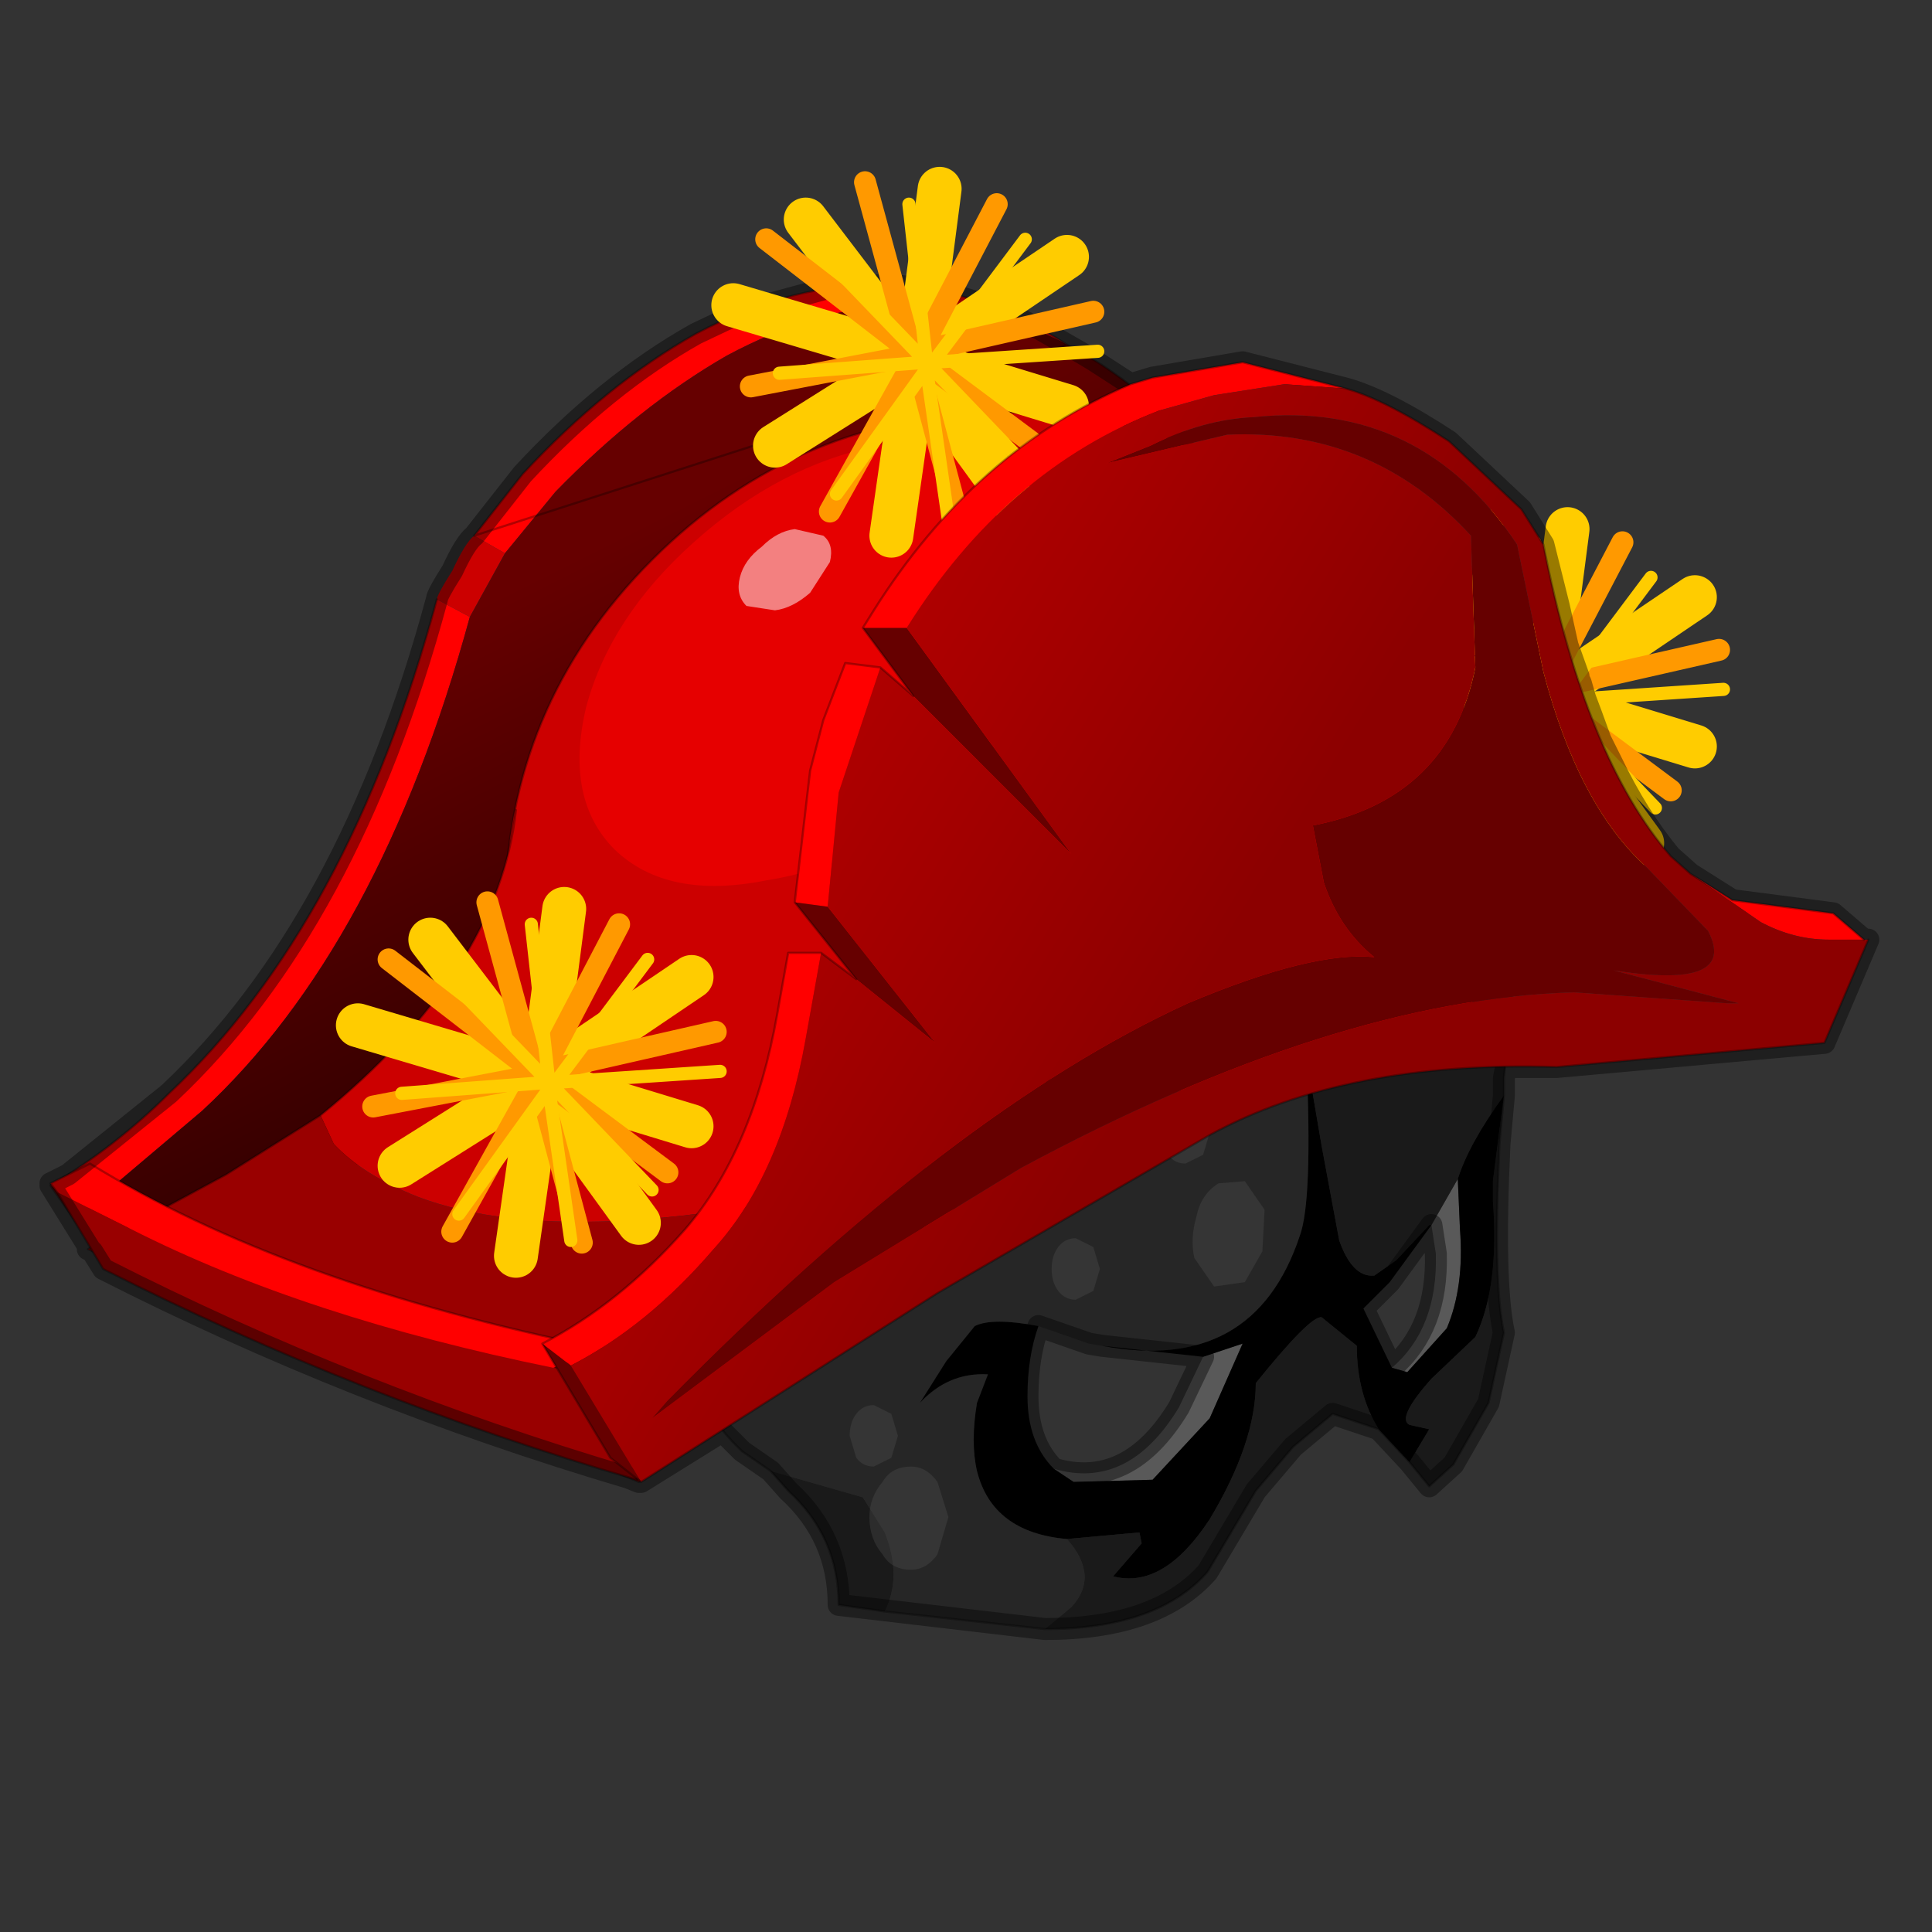 <?xml version="1.0" encoding="UTF-8" standalone="no"?>
<svg xmlns:xlink="http://www.w3.org/1999/xlink" height="440.0px" width="440.0px" xmlns="http://www.w3.org/2000/svg">
  <rect width="100%" height="100%" fill="#333333" stroke="none"/>
  <g transform="matrix(10.0, 0.0, 0.0, 10.0, 0.0, 0.0)">
    <use height="44.0" transform="matrix(1.0, 0.0, 0.0, 1.0, 0.0, 0.0)" width="44.0" xlink:href="#shape0"/>
  </g>
  <defs>
    <g id="shape0" transform="matrix(1.0, 0.0, 0.0, 1.0, 0.0, 0.0)">
      <path d="M44.0 44.0 L0.0 44.0 0.0 0.0 44.0 0.0 44.0 44.0" fill="#43adca" fill-opacity="0.0" fill-rule="evenodd" stroke="none"/>
      <path d="M33.45 19.2 Q34.4 19.45 34.65 20.35 L34.65 20.75 33.0 21.7 30.75 22.55 25.95 23.4 15.25 24.0 16.1 23.35 22.45 23.1 Q28.85 22.85 32.7 21.2 L33.1 21.0 Q34.55 20.0 33.45 19.2 M31.7 31.15 Q32.75 30.25 32.7 28.55 L32.6 27.9 33.2 26.85 33.25 28.0 Q33.35 29.3 32.95 30.25 L32.05 31.25 31.7 31.15 M27.4 30.9 L28.3 30.6 27.55 32.3 26.25 33.7 24.45 33.75 24.0 33.45 Q25.7 33.95 26.85 32.05 L27.4 30.9" fill="#595959" fill-rule="evenodd" stroke="none"/>
      <path d="M15.25 24.0 L25.95 23.4 30.75 22.55 33.0 21.7 Q32.3 22.55 29.85 24.0 L29.75 24.0 29.75 24.05 Q29.9 27.35 29.6 28.15 28.55 31.3 25.1 30.65 L24.8 30.6 23.65 30.2 Q22.6 30.0 22.2 30.2 L21.55 31.0 20.95 31.95 Q21.6 31.25 22.5 31.3 L22.25 31.95 Q22.1 32.85 22.25 33.5 22.6 34.9 24.3 35.05 25.05 35.9 24.4 36.6 L23.8 37.1 20.15 36.7 Q20.55 35.9 20.15 34.9 L19.65 34.1 17.55 33.5 16.9 33.05 Q15.0 31.25 14.95 27.6 L15.25 24.0" fill="#262626" fill-rule="evenodd" stroke="none"/>
      <path d="M33.0 21.7 L34.65 20.75 34.25 24.55 34.25 24.95 34.15 26.05 Q34.0 29.2 34.25 30.35 L33.9 31.95 33.1 33.35 32.55 33.85 32.1 33.3 32.55 32.55 32.1 32.45 Q31.8 32.3 32.6 31.4 L33.6 30.45 Q34.15 29.3 34.0 27.35 L34.0 26.9 34.25 24.95 Q33.45 26.05 33.2 26.85 L32.6 27.9 32.55 27.9 31.8 28.7 31.3 29.05 Q30.8 29.1 30.5 28.25 L30.1 26.1 29.75 24.05 29.75 24.0 29.85 24.0 Q32.3 22.55 33.0 21.7 M31.4 32.55 L30.35 32.2 29.45 32.95 28.6 33.95 27.5 35.8 Q26.35 37.1 23.8 37.1 L24.4 36.6 Q25.05 35.9 24.3 35.05 L25.95 34.9 26.0 35.15 25.35 35.9 Q26.5 36.2 27.55 34.6 28.6 32.85 28.6 31.5 29.85 29.95 30.1 30.0 L30.9 30.65 Q30.9 31.75 31.4 32.55 M20.15 36.7 L19.1 36.55 Q19.1 35.0 17.95 33.95 L17.55 33.5 19.65 34.1 20.15 34.9 Q20.55 35.9 20.15 36.7" fill="#1a1a1a" fill-rule="evenodd" stroke="none"/>
      <path d="M33.45 19.2 Q34.55 20.0 33.1 21.0 L32.7 21.2 33.45 19.2 M32.1 33.3 L31.4 32.55 Q30.9 31.75 30.9 30.65 L30.1 30.0 Q29.85 29.95 28.6 31.5 28.6 32.85 27.55 34.6 26.5 36.2 25.35 35.9 L26.0 35.15 25.95 34.9 24.3 35.05 Q22.6 34.9 22.25 33.5 22.1 32.85 22.25 31.95 L22.5 31.3 Q21.6 31.25 20.95 31.95 L21.55 31.0 22.2 30.2 Q22.6 30.0 23.65 30.2 23.4 30.9 23.4 31.8 23.4 32.85 24.0 33.45 L24.45 33.75 26.25 33.7 27.55 32.3 28.3 30.6 27.4 30.9 25.1 30.65 Q28.55 31.3 29.6 28.15 29.9 27.35 29.75 24.05 L30.1 26.1 30.5 28.25 Q30.8 29.1 31.3 29.05 L31.8 28.7 32.55 27.9 32.6 27.9 31.65 29.2 31.05 29.8 31.7 31.15 32.05 31.25 32.95 30.25 Q33.35 29.3 33.25 28.0 L33.2 26.85 Q33.45 26.05 34.25 24.95 L34.0 26.9 34.0 27.35 Q34.15 29.3 33.6 30.45 L32.6 31.4 Q31.8 32.3 32.1 32.45 L32.55 32.55 32.1 33.3" fill="#000000" fill-rule="evenodd" stroke="none"/>
      <path d="M34.65 20.75 L34.65 20.35 Q34.4 19.45 33.45 19.2 L32.7 21.2 Q28.85 22.85 22.45 23.1 L16.1 23.35 15.25 24.0 M34.65 20.75 L34.25 24.55 34.25 24.95 34.15 26.05 Q34.0 29.2 34.25 30.35 L33.9 31.95 33.1 33.35 32.55 33.85 32.1 33.3 31.4 32.55 30.35 32.2 29.45 32.95 28.6 33.95 27.5 35.8 Q26.35 37.1 23.8 37.1 L20.15 36.7 19.1 36.55 Q19.1 35.0 17.95 33.95 L17.55 33.5 16.9 33.05 Q15.0 31.25 14.95 27.6 L15.25 24.0" fill="none" stroke="#000000" stroke-linecap="round" stroke-linejoin="round" stroke-opacity="0.302" stroke-width="0.05"/>
      <path d="M21.6 34.55 L21.35 35.4 Q21.1 35.75 20.75 35.75 20.3 35.75 20.1 35.4 19.8 35.05 19.8 34.55 19.8 34.1 20.1 33.75 20.3 33.4 20.75 33.4 21.1 33.4 21.35 33.75 L21.6 34.55" fill="#595959" fill-opacity="0.302" fill-rule="evenodd" stroke="none"/>
      <path d="M20.3 27.45 Q20.3 28.55 19.7 29.25 19.2 30.05 18.4 30.05 17.5 30.05 16.95 29.25 16.35 28.55 16.35 27.45 16.35 26.4 16.95 25.65 17.5 24.9 18.4 24.9 19.2 24.9 19.7 25.65 20.3 26.4 20.3 27.45" fill="#595959" fill-opacity="0.302" fill-rule="evenodd" stroke="none"/>
      <path d="M25.05 28.9 L24.9 29.4 24.5 29.6 Q24.25 29.6 24.1 29.4 23.95 29.2 23.95 28.9 23.95 28.6 24.1 28.4 24.25 28.2 24.5 28.2 L24.9 28.4 25.05 28.9" fill="#595959" fill-opacity="0.302" fill-rule="evenodd" stroke="none"/>
      <path d="M28.8 27.55 L28.75 28.5 28.35 29.2 27.65 29.3 27.2 28.65 Q27.1 28.2 27.25 27.7 27.35 27.2 27.75 26.95 L28.35 26.9 28.8 27.55" fill="#595959" fill-opacity="0.302" fill-rule="evenodd" stroke="none"/>
      <path d="M27.55 25.8 L27.4 26.3 27.0 26.5 Q26.75 26.5 26.6 26.3 L26.45 25.8 Q26.45 25.5 26.6 25.3 26.75 25.1 27.0 25.1 L27.4 25.3 27.55 25.8" fill="#595959" fill-opacity="0.302" fill-rule="evenodd" stroke="none"/>
      <path d="M20.45 32.7 L20.3 33.2 19.9 33.4 Q19.65 33.4 19.5 33.2 L19.35 32.7 Q19.35 32.4 19.5 32.2 19.65 32.0 19.9 32.0 L20.3 32.2 20.45 32.7" fill="#595959" fill-opacity="0.302" fill-rule="evenodd" stroke="none"/>
      <path d="M35.7 12.05 L35.2 15.9 38.6 13.6 M32.65 12.75 L35.05 15.9 35.2 15.9 35.15 15.95 38.6 17.0 M35.05 15.9 L35.05 15.95 35.05 15.9 35.15 15.95 35.15 16.1 37.4 19.2 M35.05 15.95 L35.15 16.1 34.6 19.95 M31.95 17.9 L35.05 15.95 M31.0 14.7 L35.05 15.9" fill="none" stroke="#ffcc00" stroke-linecap="round" stroke-linejoin="round" stroke-width="1.0"/>
      <path d="M33.95 11.85 L35.0 15.7 35.2 15.7 36.95 12.35 M35.1 15.85 L35.1 15.8 35.0 15.7 35.0 15.8 35.1 15.85 36.1 19.6 M35.1 15.8 L35.2 15.7 39.15 14.8 M33.15 19.35 L35.1 15.85 M31.35 16.5 L35.0 15.8 M31.7 13.15 L35.0 15.7 M38.05 18.0 L35.1 15.8" fill="none" stroke="#ff9900" stroke-linecap="round" stroke-linejoin="round" stroke-width="0.5"/>
      <path d="M35.35 16.1 L35.4 16.0 35.4 15.95 35.35 15.95 35.35 16.1 35.85 19.55 M35.4 16.0 L35.5 15.95 35.4 15.95 M32.75 13.25 L35.35 15.95 34.95 12.35 M33.3 18.95 L35.35 16.1 M32.0 16.2 L35.35 15.95 M37.6 13.15 L35.5 15.95 39.25 15.7 M37.7 18.4 L35.4 16.0" fill="none" stroke="#ffcc00" stroke-linecap="round" stroke-linejoin="round" stroke-width="0.3"/>
      <path d="M1.15 27.0 Q2.65 26.1 3.85 24.9 7.95 21.05 9.95 13.65 L10.7 14.05 Q8.65 21.55 4.6 25.3 L2.0 27.5 1.15 27.0 M10.8 12.2 L11.9 10.8 Q13.8 8.75 15.85 7.6 20.3 5.25 24.3 7.85 20.65 5.9 16.55 8.1 14.55 9.25 12.65 11.2 L11.5 12.6 10.8 12.2" fill="#ff0000" fill-rule="evenodd" stroke="none"/>
      <path d="M9.95 13.65 Q9.95 13.55 10.3 13.0 10.6 12.35 10.8 12.2 L11.5 12.6 10.7 14.05 9.95 13.65" fill="#cc0000" fill-rule="evenodd" stroke="none"/>
      <path d="M30.5 16.25 L32.75 16.6 32.85 16.6 33.5 17.05 32.55 17.05 31.15 16.65 30.5 16.25" fill="#990000" fill-rule="evenodd" stroke="none"/>
      <path d="M2.95 29.05 L2.3 28.65 1.15 27.0 2.0 27.5 2.95 29.05" fill="#800000" fill-rule="evenodd" stroke="none"/>
      <path d="M24.3 7.85 Q26.35 8.9 28.2 11.3 29.35 15.45 30.5 16.25 L31.15 16.65 32.55 17.05 33.5 17.05 33.6 17.05 32.1 19.45 23.5 20.75 Q22.2 20.9 17.6 22.35 L11.75 24.55 Q5.5 28.05 2.95 29.05 L2.0 27.5 4.6 25.3 Q8.65 21.55 10.7 14.05 L11.5 12.6 12.65 11.2 Q14.55 9.25 16.55 8.1 20.65 5.9 24.3 7.85" fill="url(#gradient0)" fill-rule="evenodd" stroke="none"/>
      <path d="M24.3 7.85 Q26.35 8.9 28.2 11.3 29.35 15.45 30.5 16.25 L32.75 16.6 M32.85 16.6 L33.5 17.05 33.6 17.05 32.1 19.45 23.5 20.75 Q22.2 20.9 17.6 22.35 L11.75 24.55 Q5.5 28.05 2.95 29.05 M2.3 28.65 L1.15 27.0 Q2.65 26.1 3.85 24.9 7.95 21.05 9.95 13.65 M10.8 12.2 L11.9 10.8 Q13.8 8.75 15.85 7.6 20.3 5.25 24.3 7.85 Z" fill="none" stroke="#000000" stroke-linecap="round" stroke-linejoin="round" stroke-opacity="0.302" stroke-width="0.05"/>
      <path d="M11.6 21.85 L11.5 20.8 Q11.5 16.1 14.85 12.75 18.2 9.4 22.9 9.4 27.65 9.4 31.0 12.75 34.3 16.1 34.3 20.8 L34.25 21.85 Q33.9 23.1 31.0 24.0 27.65 25.05 22.9 25.05 18.2 25.05 14.85 24.0 12.0 23.1 11.6 21.85" fill="#cc0000" fill-rule="evenodd" stroke="none"/>
      <path d="M11.6 21.85 L11.5 20.8 Q11.5 16.1 14.85 12.75 18.2 9.4 22.9 9.4 27.65 9.4 31.0 12.75 34.3 16.1 34.3 20.8 L34.25 21.85" fill="none" stroke="#000000" stroke-linecap="round" stroke-linejoin="round" stroke-opacity="0.302" stroke-width="0.05"/>
      <path d="M14.0 19.35 Q12.85 18.2 13.35 16.1 13.9 14.05 15.8 12.35 17.75 10.6 20.0 10.15 22.25 9.8 23.4 10.95 24.6 12.1 24.1 14.15 23.55 16.25 21.6 18.0 19.7 19.7 17.45 20.05 15.2 20.5 14.0 19.35" fill="#ff0000" fill-opacity="0.502" fill-rule="evenodd" stroke="none"/>
      <path d="M18.9 12.8 L18.45 13.5 Q18.05 13.85 17.65 13.9 L17.0 13.8 Q16.75 13.55 16.85 13.15 16.95 12.75 17.35 12.45 17.7 12.1 18.1 12.05 L18.75 12.2 Q19.0 12.4 18.9 12.8" fill="#ffffff" fill-opacity="0.502" fill-rule="evenodd" stroke="none"/>
      <path d="M25.95 19.65 Q25.7 21.45 24.15 24.15 22.85 26.35 20.9 28.45 L21.45 26.5 Q13.3 28.7 9.5 27.25 8.25 26.75 7.6 26.05 L7.3 25.4 Q11.35 22.1 11.75 18.45 L12.15 19.2 13.95 20.4 Q17.8 21.8 25.95 19.65" fill="#cc0000" fill-rule="evenodd" stroke="none"/>
      <path d="M7.3 25.4 L7.6 26.05 Q8.25 26.75 9.5 27.25 13.3 28.7 21.45 26.5 L20.9 28.45 Q18.3 31.25 14.55 33.75 L2.0 28.45 5.15 26.75 7.3 25.4" fill="#990000" fill-rule="evenodd" stroke="none"/>
      <path d="M20.9 28.45 Q22.85 26.35 24.15 24.15 25.7 21.45 25.95 19.65 M11.75 18.45 Q11.35 22.1 7.3 25.4 M20.9 28.45 Q18.3 31.25 14.55 33.75 L2.0 28.45 5.15 26.75 7.3 25.4" fill="none" stroke="#000000" stroke-linecap="round" stroke-linejoin="round" stroke-opacity="0.302" stroke-width="0.05"/>
      <path d="M12.6 31.15 L12.85 31.2 14.5 33.7 Q8.15 31.85 2.35 28.9 L1.3 27.15 3.0 28.0 Q6.95 30.0 12.6 31.15" fill="#990000" fill-rule="evenodd" stroke="none"/>
      <path d="M14.5 33.7 L12.85 31.2 12.6 31.15 13.65 30.7 13.7 30.7 15.4 33.2 14.5 33.7" fill="#660000" fill-rule="evenodd" stroke="none"/>
      <path d="M13.65 30.7 L12.6 31.15 Q6.95 30.0 3.0 28.0 L1.3 27.15 1.15 26.95 2.05 26.5 Q6.5 29.25 13.65 30.7" fill="#ff0000" fill-rule="evenodd" stroke="none"/>
      <path d="M14.5 33.7 L15.4 33.2 13.7 30.7 13.65 30.7 M1.3 27.15 L2.35 28.9 Q8.15 31.85 14.5 33.7 M1.3 27.15 L1.15 26.95 2.05 26.5 Q6.5 29.25 13.65 30.7" fill="none" stroke="#000000" stroke-linecap="round" stroke-linejoin="round" stroke-opacity="0.302" stroke-width="0.05"/>
      <path d="M12.85 20.7 L12.35 24.55 15.75 22.25 M9.8 21.4 L12.2 24.55 12.35 24.55 12.3 24.6 15.75 25.65 M12.2 24.55 L12.2 24.6 12.2 24.55 12.3 24.6 12.3 24.75 14.55 27.85 M12.2 24.6 L12.3 24.75 11.75 28.6 M9.1 26.55 L12.2 24.6 M8.15 23.35 L12.2 24.55" fill="none" stroke="#ffcc00" stroke-linecap="round" stroke-linejoin="round" stroke-width="1.0"/>
      <path d="M11.1 20.55 L12.15 24.4 12.35 24.4 14.1 21.05 M12.25 24.55 L12.25 24.5 12.15 24.4 12.15 24.5 12.25 24.55 13.25 28.3 M12.25 24.5 L12.35 24.4 16.3 23.5 M10.3 28.05 L12.25 24.55 M8.5 25.2 L12.15 24.5 M8.85 21.85 L12.15 24.4 M15.2 26.7 L12.25 24.5" fill="none" stroke="#ff9900" stroke-linecap="round" stroke-linejoin="round" stroke-width="0.5"/>
      <path d="M12.5 24.8 L12.55 24.7 12.55 24.65 12.5 24.65 12.5 24.8 13.0 28.25 M12.55 24.7 L12.65 24.65 12.55 24.65 M9.9 21.95 L12.5 24.65 12.1 21.05 M10.45 27.65 L12.5 24.8 M9.15 24.9 L12.5 24.65 M14.75 21.85 L12.65 24.65 16.4 24.4 M14.85 27.1 L12.55 24.7" fill="none" stroke="#ffcc00" stroke-linecap="round" stroke-linejoin="round" stroke-width="0.3"/>
      <path d="M42.45 21.4 L42.55 21.4 41.55 23.75 35.45 24.3 34.3 24.3 34.25 24.55 34.25 24.95 34.15 26.05 Q34.0 29.2 34.25 30.35 L33.9 31.95 33.1 33.35 32.55 33.85 32.1 33.3 31.4 32.55 30.35 32.2 29.45 32.95 28.6 33.95 27.5 35.8 Q26.35 37.1 23.8 37.1 L19.1 36.55 Q19.1 35.0 17.95 33.95 L17.55 33.5 16.9 33.05 16.45 32.6 14.6 33.75 14.55 33.75 14.3 33.65 Q8.05 31.8 2.35 28.9 L2.1 28.5 2.0 28.45 2.05 28.45 1.15 27.0 1.2 27.0 1.15 26.95 1.55 26.75 3.85 24.9 Q7.95 21.05 9.95 13.65 9.95 13.55 10.3 13.0 10.6 12.35 10.8 12.2 L11.9 10.8 Q13.8 8.75 15.85 7.6 L16.8 7.15 17.05 7.05 18.9 6.55 19.4 6.5 19.5 6.5 20.35 6.5 20.9 6.55 21.1 6.6 21.65 6.7 22.3 6.9 22.65 7.0 23.6 7.45 24.3 7.85 24.65 8.05 24.9 8.2 25.75 8.75 26.25 8.6 28.3 8.25 30.65 8.85 Q31.55 9.1 33.0 10.05 L34.65 11.6 35.15 12.4 35.5 13.8 35.7 14.7 35.95 15.4 35.95 15.45 36.0 15.55 36.1 15.9 36.25 16.3 36.45 16.85 36.7 17.35 Q37.3 18.6 38.05 19.5 L38.5 19.9 39.45 20.5 41.75 20.8 42.45 21.4 M31.05 29.8 L31.7 31.15 Q32.75 30.25 32.7 28.55 L32.6 27.9 31.65 29.2 31.05 29.8 M25.1 30.65 L27.4 30.9 26.85 32.05 Q25.7 33.95 24.0 33.45 23.4 32.85 23.4 31.8 23.4 30.9 23.65 30.2 L24.8 30.6 25.1 30.65" fill="none" stroke="#000000" stroke-linecap="round" stroke-linejoin="round" stroke-opacity="0.4" stroke-width="0.5"/>
      <path d="M21.4 4.3 L20.9 8.15 24.3 5.85 M18.35 5.0 L20.75 8.15 20.9 8.15 20.85 8.2 24.3 9.25 M20.75 8.15 L20.75 8.2 20.75 8.15 20.85 8.2 20.85 8.35 23.1 11.45 M20.75 8.2 L20.85 8.35 20.3 12.2 M17.65 10.15 L20.75 8.2 M16.7 6.95 L20.75 8.15" fill="none" stroke="#ffcc00" stroke-linecap="round" stroke-linejoin="round" stroke-width="1.0"/>
      <path d="M19.7 4.15 L20.75 8.0 20.95 8.0 22.7 4.65 M23.8 10.3 L20.85 8.1 20.85 8.15 21.85 11.9 M20.85 8.1 L20.75 8.0 20.75 8.1 20.85 8.15 18.9 11.65 M17.45 5.45 L20.75 8.0 M17.1 8.8 L20.75 8.1 M20.85 8.1 L20.95 8.0 24.9 7.1" fill="none" stroke="#ff9900" stroke-linecap="round" stroke-linejoin="round" stroke-width="0.5"/>
      <path d="M23.45 10.7 L21.15 8.3 21.1 8.4 21.6 11.85 M21.15 8.25 L21.15 8.3 21.25 8.25 21.15 8.25 21.1 8.25 21.1 8.4 19.05 11.25 M17.75 8.5 L21.1 8.25 18.5 5.55 M21.1 8.25 L20.7 4.65 M23.35 5.45 L21.25 8.25 25.0 8.0" fill="none" stroke="#ffcc00" stroke-linecap="round" stroke-linejoin="round" stroke-width="0.3"/>
      <path d="M42.45 21.4 L41.65 21.4 Q40.85 21.4 40.1 21.0 L38.5 19.9 39.45 20.5 41.75 20.8 42.45 21.4 M30.65 8.85 L29.25 8.75 27.65 9.0 26.4 9.35 Q22.9 10.7 20.65 14.3 L19.65 14.3 19.9 13.9 Q22.2 10.25 25.75 8.75 L26.25 8.6 28.3 8.25 30.65 8.85 M20.05 15.2 L19.1 18.05 18.85 20.65 18.1 20.55 18.45 17.55 18.75 16.4 19.25 15.1 20.05 15.2 M18.7 21.7 L18.35 23.65 Q17.8 26.75 16.25 28.45 14.75 30.2 13.0 31.1 L12.35 30.6 Q14.1 29.7 15.6 28.0 17.15 26.2 17.7 23.1 L17.95 21.7 18.7 21.7" fill="#ff0000" fill-rule="evenodd" stroke="none"/>
      <path d="M20.65 14.3 L24.4 19.45 20.8 15.85 19.65 14.3 20.65 14.3 M18.85 20.65 L21.3 23.75 19.5 22.3 18.1 20.55 18.85 20.65 M13.0 31.1 L14.6 33.75 13.9 33.2 12.35 30.6 13.0 31.1 M26.2 10.15 Q27.4 9.55 28.55 9.5 32.35 9.1 34.55 12.4 L35.15 15.3 Q35.95 18.35 37.5 19.75 L38.9 21.2 Q39.6 22.55 36.75 22.1 L39.6 22.85 39.35 22.85 35.85 22.6 Q30.4 22.75 23.25 26.6 L19.0 29.2 14.85 32.3 15.2 31.9 Q21.7 25.3 27.05 22.85 29.9 21.65 31.3 21.8 30.5 21.15 30.15 20.1 L29.9 18.8 Q33.0 18.2 33.6 15.2 L33.5 12.2 Q31.25 9.75 27.95 9.9 L25.2 10.55 26.2 10.15" fill="#660000" fill-rule="evenodd" stroke="none"/>
      <path d="M38.5 19.9 L40.1 21.0 Q40.85 21.4 41.65 21.4 L42.45 21.4 42.55 21.4 41.55 23.75 35.45 24.3 Q30.65 24.15 27.55 25.85 L21.35 29.45 14.6 33.75 13.0 31.1 Q14.75 30.2 16.25 28.45 17.8 26.75 18.35 23.65 L18.7 21.7 19.5 22.3 21.3 23.75 18.85 20.65 19.1 18.05 20.05 15.2 20.8 15.85 24.4 19.45 20.65 14.3 Q22.9 10.7 26.4 9.35 L27.65 9.0 29.25 8.75 30.65 8.85 Q31.55 9.1 33.0 10.05 L34.65 11.6 35.15 12.4 Q36.1 17.25 38.05 19.5 L38.5 19.9 M26.2 10.15 L25.2 10.55 27.95 9.9 Q31.25 9.75 33.5 12.2 L33.6 15.2 Q33.0 18.2 29.9 18.8 L30.15 20.1 Q30.5 21.15 31.3 21.8 29.9 21.65 27.05 22.85 21.7 25.3 15.2 31.9 L14.85 32.3 19.0 29.2 23.25 26.6 Q30.4 22.75 35.85 22.6 L39.35 22.85 39.6 22.85 36.75 22.1 Q39.6 22.55 38.9 21.2 L37.5 19.75 Q35.95 18.35 35.15 15.3 L34.55 12.4 Q32.35 9.1 28.55 9.5 27.4 9.55 26.2 10.15" fill="url(#gradient1)" fill-rule="evenodd" stroke="none"/>
      <path d="M38.5 19.9 L38.05 19.5 Q36.1 17.25 35.15 12.4 L34.65 11.6 33.0 10.05 Q31.55 9.1 30.65 8.85 L28.3 8.25 26.25 8.6 25.75 8.75 Q22.2 10.25 19.9 13.9 L19.65 14.3 M20.8 15.85 L20.05 15.2 M19.5 22.3 L18.7 21.7 M14.6 33.75 L21.35 29.45 27.55 25.85 Q30.65 24.15 35.45 24.3 L41.55 23.75 42.55 21.4 M42.45 21.4 L41.75 20.8 39.45 20.5 38.5 19.9 M18.1 20.55 L18.45 17.55 18.75 16.4 19.25 15.1 20.05 15.2 M12.35 30.6 Q14.1 29.7 15.6 28.0 17.15 26.2 17.7 23.1 L17.95 21.7 18.7 21.7 M19.5 22.3 L18.1 20.55 M12.35 30.6 L13.9 33.2 14.6 33.75 M20.8 15.85 L19.65 14.3" fill="none" stroke="#000000" stroke-linecap="round" stroke-linejoin="round" stroke-opacity="0.302" stroke-width="0.05"/>
    </g>
    <linearGradient gradientTransform="matrix(0.003, 0.007, -0.012, 0.006, 17.25, 16.7)" gradientUnits="userSpaceOnUse" id="gradient0" spreadMethod="pad" x1="-819.2" x2="819.2">
      <stop offset="0.063" stop-color="#660000"/>
      <stop offset="1.0" stop-color="#2b0000"/>
    </linearGradient>
    <linearGradient gradientTransform="matrix(0.01, 0.006, -0.008, 0.013, 20.7, 15.1)" gradientUnits="userSpaceOnUse" id="gradient1" spreadMethod="pad" x1="-819.2" x2="819.2">
      <stop offset="0.063" stop-color="#c90000"/>
      <stop offset="1.0" stop-color="#8c0000"/>
    </linearGradient>
  </defs>
</svg>
